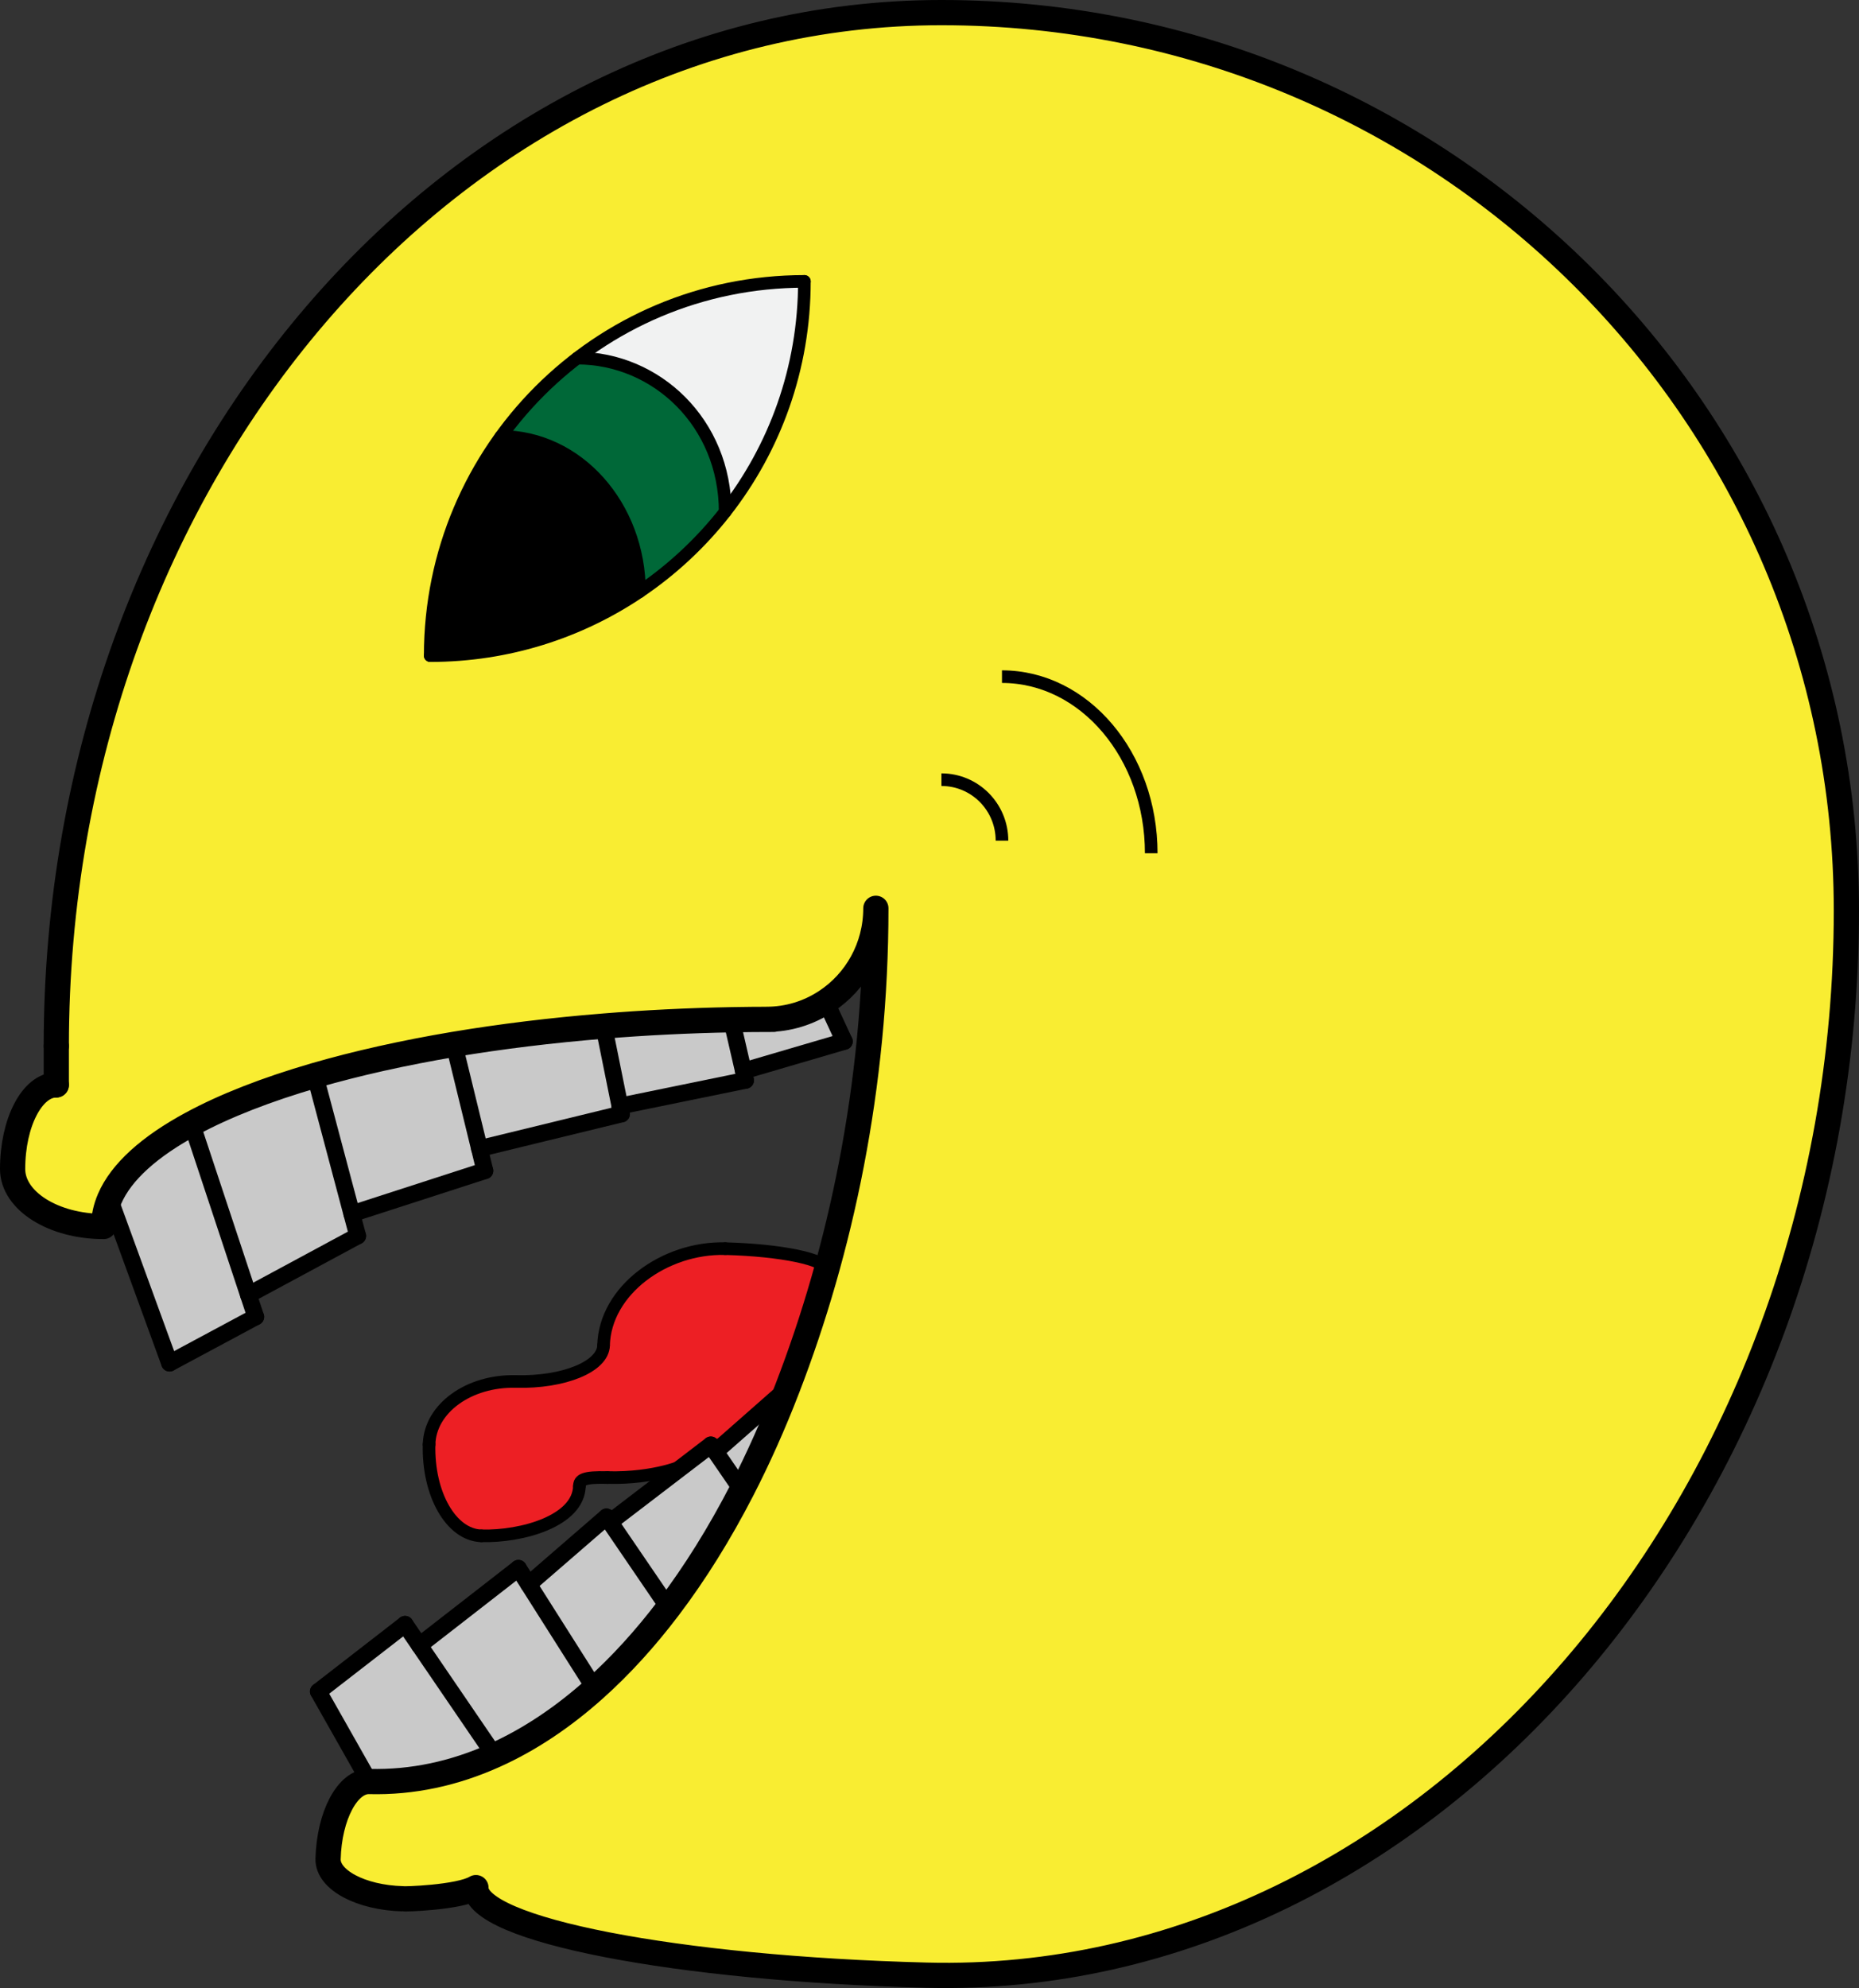 <?xml version="1.0" encoding="iso-8859-1"?>
<!-- Generator: Adobe Illustrator 16.0.0, SVG Export Plug-In . SVG Version: 6.00 Build 0)  -->
<!DOCTYPE svg PUBLIC "-//W3C//DTD SVG 1.1//EN" "http://www.w3.org/Graphics/SVG/1.1/DTD/svg11.dtd">
<svg version="1.1" xmlns="http://www.w3.org/2000/svg" xmlns:xlink="http://www.w3.org/1999/xlink" x="0px" y="0px"
	 width="442.18px" height="472.787px" viewBox="0 0 442.18 472.787" style="enable-background:new 0 0 442.18 472.787;"
	 xml:space="preserve">
<rect x="0" y="0" width="442.18" height="472.787" fill="#333333" stroke="none"/>
<g id="_x31_5">
	<g id="XMLID_11_">
		<g>
			<path style="fill:#ED1F24;" d="M114.508,365.245c-7.188-0.184-12.751-9.908-12.449-21.745
				c0.218-8.547,9.452-15.243,20.638-14.958c11.406,0.291,20.737-3.542,20.865-8.57c0.335-13.126,14.531-23.388,28.957-23.02
				c13.326,0.34,24.062,2.585,24,5.014l-11.114,32.957l-0.32,0.763l-21.741,12.329c-0.011,0.42-7.526,3.659-18.852,3.37
				c-5.698-0.145-6.636,0.531-6.674,2.031C137.605,361.703,124.215,365.492,114.508,365.245z"/>
		</g>
		<g>
			<path style="fill:none;stroke:#000000;stroke-width:3;stroke-linecap:round;stroke-linejoin:round;stroke-miterlimit:10;" d="
				M196.519,301.966c0.062-2.429-10.674-4.674-24-5.014"/>
			<path style="fill:none;stroke:#000000;stroke-width:3;stroke-linecap:round;stroke-linejoin:round;stroke-miterlimit:10;" d="
				M143.562,319.972c0.335-13.126,14.531-23.388,28.957-23.02"/>
			<path style="fill:none;stroke:#000000;stroke-width:3;stroke-linecap:round;stroke-linejoin:round;stroke-miterlimit:10;" d="
				M143.562,319.972c-0.128,5.028-9.459,8.861-20.865,8.57"/>
			<path style="fill:none;stroke:#000000;stroke-width:3;stroke-linecap:round;stroke-linejoin:round;stroke-miterlimit:10;" d="
				M102.059,343.5c0.218-8.547,9.452-15.243,20.638-14.958"/>
			<path style="fill:none;stroke:#000000;stroke-width:3;stroke-linecap:round;stroke-linejoin:round;stroke-miterlimit:10;" d="
				M102.059,343.5c-0.302,11.837,5.262,21.562,12.449,21.745"/>
			<path style="fill:none;stroke:#000000;stroke-width:3;stroke-linecap:round;stroke-linejoin:round;stroke-miterlimit:10;" d="
				M137.817,353.416c-0.211,8.287-13.602,12.076-23.309,11.829"/>
			<path style="fill:none;stroke:#000000;stroke-width:3;stroke-linecap:round;stroke-linejoin:round;stroke-miterlimit:10;" d="
				M137.817,353.416c0.039-1.5,0.976-2.176,6.674-2.031"/>
			<path style="fill:none;stroke:#000000;stroke-width:3;stroke-linecap:round;stroke-linejoin:round;stroke-miterlimit:10;" d="
				M163.343,348.015c-0.011,0.42-7.526,3.659-18.852,3.37"/>
			
				<line style="fill:none;stroke:#000000;stroke-width:3;stroke-linecap:round;stroke-linejoin:round;stroke-miterlimit:10;" x1="163.343" y1="348.015" x2="185.084" y2="335.686"/>
			
				<line style="fill:none;stroke:#000000;stroke-width:3;stroke-linecap:round;stroke-linejoin:round;stroke-miterlimit:10;" x1="185.404" y1="334.923" x2="196.519" y2="301.966"/>
		</g>
	</g>
	<g>
		<path style="fill:#F9ED32;" d="M172.49,121.719v-0.01c11.81-15.1,18.84-34.12,18.84-54.79c-20.32,0-39.05,6.8-54.02,18.25h-0.01
			c-6.92,5.29-13.04,11.57-18.14,18.63c-10.59,14.64-16.83,32.65-16.83,52.12c18.44,0,35.57-5.6,49.77-15.19
			C159.85,135.5,166.73,129.08,172.49,121.719z M143.61,244.02c-12.54,1.011-24.48,2.48-35.61,4.341
			c-12.05,2.029-23.16,4.52-33.07,7.39c-11.52,3.35-21.43,7.21-29.33,11.49c-9.98,5.39-16.76,11.42-19.53,17.85
			c-0.93,2.16-1.41,4.36-1.41,6.59C12.69,291.68,3,285.57,3,278.01c0-11.05,4.65-20,10.39-20c0-0.8,0-4.54,0-9.24
			C13.39,112.919,107.56,3,223.93,3c59.49,0,113.301,23.88,152.24,62.52c38.94,38.63,63.01,92.02,63.01,151.04
			c0,139.9-99.801,256.204-218.742,253.17c-59.531-1.519-107.488-10.835-107.234-20.822c-3.973,2.399-17.407,2.788-17.403,2.647
			c-9.947-0.254-17.892-4.487-17.765-9.456c0.263-10.316,4.645-18.558,9.803-18.427c10.236,0.262,20.225-1.904,29.788-6.212
			c8.308-3.729,16.296-9.077,23.852-15.847c6.152-5.505,12.019-11.947,17.536-19.229c6.293-8.293,12.135-17.677,17.45-27.984
			c3.904-7.583,7.521-15.674,10.811-24.213c12.64-32.758,21.055-71.737,21.055-114.178c0,9.31-4.73,17.49-11.89,22.18
			c-4.07,2.681-8.91,4.23-14.11,4.23H184c-3.34,0-6.65,0.029-9.93,0.09C163.61,242.71,153.42,243.22,143.61,244.02z"/>
		<path style="fill:#C9C9C9;" d="M99.759,391.286l17.869,26.174c-9.563,4.308-19.552,6.474-29.788,6.212l-12.119-21.405
			l20.625-15.979L99.759,391.286z"/>
		<path style="fill:#C9C9C9;" d="M143.61,244.02c9.81-0.8,20-1.31,30.46-1.51l0.01,0.32l2.74,11.87l0.51,2.22l-29.88,6.12
			L143.61,244.02z"/>
		<path style="fill:#C9C9C9;" d="M147.83,264.92l-33.78,8.23L108,248.36c11.13-1.86,23.07-3.33,35.61-4.341l3.84,19.021
			L147.83,264.92z"/>
		<path style="fill:#C9C9C9;" d="M196.44,238.199l4.39,9.461l-24.01,7.04l-2.74-11.87l-0.01-0.32c3.28-0.061,6.59-0.09,9.93-0.09
			h-1.67c5.2,0,10.04-1.55,14.11-4.23V238.199z"/>
		<path style="fill:#C9C9C9;" d="M170.176,345.237l17.099-15.05c-3.289,8.539-6.906,16.63-10.811,24.213L170.176,345.237z"/>
		<path style="fill:#F1F2F2;" d="M191.33,66.919c0,20.67-7.03,39.69-18.84,54.79c-0.01-21.14-16.37-36.53-35.18-36.54
			C152.28,73.719,171.01,66.919,191.33,66.919z"/>
		<path style="fill:#C9C9C9;" d="M170.176,345.237l6.289,9.163c-5.315,10.308-11.156,19.691-17.45,27.984l-13.924-20.412
			l23.985-18.345L170.176,345.237z"/>
		<path style="fill:#006838;" d="M172.49,121.709v0.01c-5.76,7.36-12.64,13.78-20.39,19.01c0-20.41-14.72-36.92-32.94-36.93
			c5.1-7.06,11.22-13.34,18.14-18.63h0.01C156.12,85.179,172.48,100.569,172.49,121.709z"/>
		<path style="fill:#C9C9C9;" d="M145.091,361.973l13.924,20.412c-5.518,7.281-11.384,13.724-17.536,19.229l-15.742-24.829
			l18.515-16.033L145.091,361.973z"/>
		<path style="fill:#C9C9C9;" d="M125.737,376.784l15.742,24.829c-7.555,6.77-15.544,12.117-23.852,15.847l-17.869-26.174
			l23.555-18.315L125.737,376.784z"/>
		<path d="M119.16,103.799c18.22,0.01,32.94,16.52,32.94,36.93c-14.2,9.59-31.33,15.19-49.77,15.19
			C102.33,136.449,108.57,118.439,119.16,103.799z"/>
		<path style="fill:#C9C9C9;" d="M114.05,273.15l1.28,5.27l-31.65,10.24l-8.75-32.9v-0.01c9.91-2.87,21.02-5.36,33.07-7.39
			L114.05,273.15z"/>
		<path style="fill:#C9C9C9;" d="M83.68,288.66l1.4,5.26l-25.99,14.01L45.6,267.24c7.9-4.28,17.81-8.141,29.33-11.49v0.01
			L83.68,288.66z"/>
		<path style="fill:#C9C9C9;" d="M59.09,307.93l1.74,5.24l-20.5,11l-14.25-39.08h-0.01c2.77-6.43,9.55-12.46,19.53-17.85
			L59.09,307.93z"/>
		<path style="fill:none;stroke:#000000;stroke-width:6;stroke-linecap:round;stroke-linejoin:round;stroke-miterlimit:10;" d="
			M13.39,248.77C13.39,112.919,107.56,3,223.93,3c59.49,0,113.301,23.88,152.24,62.52c38.94,38.63,63.01,92.02,63.01,151.04
			c0,139.9-99.801,256.204-218.742,253.17c-59.531-1.519-107.488-10.835-107.234-20.822c-3.973,2.399-17.407,2.788-17.403,2.647
			c-9.947-0.254-17.892-4.487-17.765-9.456c0.263-10.316,4.645-18.558,9.803-18.427c10.236,0.262,20.225-1.904,29.788-6.212
			c8.308-3.729,16.296-9.077,23.852-15.847c6.152-5.505,12.019-11.947,17.536-19.229c6.293-8.293,12.135-17.677,17.45-27.984
			c3.904-7.583,7.521-15.674,10.811-24.213c12.64-32.758,21.055-71.737,21.055-114.178c0,9.31-4.73,17.49-11.89,22.18
			c-4.07,2.681-8.91,4.23-14.11,4.23H184c-3.34,0-6.65,0.029-9.93,0.09c-10.46,0.2-20.65,0.71-30.46,1.51
			c-12.54,1.011-24.48,2.48-35.61,4.341c-12.05,2.029-23.16,4.52-33.07,7.39c-11.52,3.35-21.43,7.21-29.33,11.49
			c-9.98,5.39-16.76,11.42-19.53,17.85c-0.93,2.16-1.41,4.36-1.41,6.59C12.69,291.68,3,285.57,3,278.01c0-11.05,4.65-20,10.39-20"/>
		<path style="fill:none;stroke:#000000;stroke-width:6;stroke-linecap:round;stroke-linejoin:round;stroke-miterlimit:10;" d="
			M13.39,248.77c0,4.7,0,8.44,0,9.24"/>
		<path style="fill:none;stroke:#000000;stroke-width:3;stroke-linecap:round;stroke-linejoin:bevel;stroke-miterlimit:10;" d="
			M172.49,121.709c-0.01-21.14-16.37-36.53-35.18-36.54"/>
		<path style="fill:none;stroke:#000000;stroke-width:3;stroke-linecap:round;stroke-linejoin:bevel;stroke-miterlimit:10;" d="
			M191.33,66.919"/>
		<path style="fill:none;stroke:#000000;stroke-width:3;stroke-linecap:round;stroke-linejoin:bevel;stroke-miterlimit:10;" d="
			M119.16,103.799"/>
		<path style="fill:none;stroke:#000000;stroke-width:3;stroke-linecap:round;stroke-linejoin:bevel;stroke-miterlimit:10;" d="
			M102.33,155.919"/>
		<path style="fill:none;stroke:#000000;stroke-width:3;stroke-linecap:round;stroke-linejoin:bevel;stroke-miterlimit:10;" d="
			M191.33,66.919c0,20.67-7.03,39.69-18.84,54.79v0.01c-5.76,7.36-12.64,13.78-20.39,19.01c-14.2,9.59-31.33,15.19-49.77,15.19"/>
		<path style="fill:none;stroke:#000000;stroke-width:3;stroke-linecap:round;stroke-linejoin:bevel;stroke-miterlimit:10;" d="
			M152.1,140.729c0-20.41-14.72-36.92-32.94-36.93h-0.01"/>
		
			<line style="fill:none;stroke:#000000;stroke-width:4;stroke-linecap:round;stroke-miterlimit:10;" x1="200.83" y1="247.66" x2="196.44" y2="238.199"/>
		
			<line style="fill:none;stroke:#000000;stroke-width:4;stroke-linecap:round;stroke-miterlimit:10;" x1="26.08" y1="285.09" x2="40.33" y2="324.17"/>
		
			<line style="fill:none;stroke:#000000;stroke-width:4;stroke-linecap:round;stroke-miterlimit:10;" x1="40.33" y1="324.17" x2="60.83" y2="313.17"/>
		<polyline style="fill:none;stroke:#000000;stroke-width:4;stroke-linecap:round;stroke-miterlimit:10;" points="60.83,313.17 
			59.09,307.93 45.6,267.24 		"/>
		
			<line style="fill:none;stroke:#000000;stroke-width:4;stroke-linecap:round;stroke-miterlimit:10;" x1="59.09" y1="307.93" x2="85.08" y2="293.92"/>
		<polyline style="fill:none;stroke:#000000;stroke-width:4;stroke-linecap:round;stroke-miterlimit:10;" points="85.08,293.92 
			83.68,288.66 74.93,255.76 		"/>
		
			<line style="fill:none;stroke:#000000;stroke-width:4;stroke-linecap:round;stroke-miterlimit:10;" x1="83.68" y1="288.66" x2="115.33" y2="278.42"/>
		<polyline style="fill:none;stroke:#000000;stroke-width:4;stroke-linecap:round;stroke-miterlimit:10;" points="115.33,278.42 
			114.05,273.15 108,248.36 107.83,247.66 		"/>
		
			<line style="fill:none;stroke:#000000;stroke-width:4;stroke-linecap:round;stroke-miterlimit:10;" x1="114.05" y1="273.15" x2="147.83" y2="264.92"/>
		<polyline style="fill:none;stroke:#000000;stroke-width:4;stroke-linecap:round;stroke-miterlimit:10;" points="147.83,264.92 
			147.45,263.04 143.61,244.02 143.61,244.01 		"/>
		
			<line style="fill:none;stroke:#000000;stroke-width:4;stroke-linecap:round;stroke-miterlimit:10;" x1="147.45" y1="263.04" x2="177.33" y2="256.92"/>
		<polyline style="fill:none;stroke:#000000;stroke-width:4;stroke-linecap:round;stroke-miterlimit:10;" points="177.33,256.92 
			176.82,254.7 174.08,242.83 		"/>
		
			<line style="fill:none;stroke:#000000;stroke-width:4;stroke-linecap:round;stroke-miterlimit:10;" x1="176.82" y1="254.7" x2="200.83" y2="247.66"/>
		
			<line style="fill:none;stroke:#000000;stroke-width:4;stroke-linecap:round;stroke-miterlimit:10;" x1="87.839" y1="423.672" x2="75.721" y2="402.267"/>
		
			<line style="fill:none;stroke:#000000;stroke-width:4;stroke-linecap:round;stroke-miterlimit:10;" x1="75.721" y1="402.267" x2="96.345" y2="386.287"/>
		<polyline style="fill:none;stroke:#000000;stroke-width:4;stroke-linecap:round;stroke-miterlimit:10;" points="96.345,386.287 
			99.759,391.286 117.627,417.46 		"/>
		
			<line style="fill:none;stroke:#000000;stroke-width:4;stroke-linecap:round;stroke-miterlimit:10;" x1="99.759" y1="391.286" x2="123.313" y2="372.971"/>
		<polyline style="fill:none;stroke:#000000;stroke-width:4;stroke-linecap:round;stroke-miterlimit:10;" points="123.313,372.971 
			125.737,376.784 141.479,401.613 		"/>
		
			<line style="fill:none;stroke:#000000;stroke-width:4;stroke-linecap:round;stroke-miterlimit:10;" x1="125.737" y1="376.784" x2="144.252" y2="360.751"/>
		<polyline style="fill:none;stroke:#000000;stroke-width:4;stroke-linecap:round;stroke-miterlimit:10;" points="144.252,360.751 
			145.091,361.973 159.015,382.385 		"/>
		
			<line style="fill:none;stroke:#000000;stroke-width:4;stroke-linecap:round;stroke-miterlimit:10;" x1="145.091" y1="361.973" x2="169.077" y2="343.628"/>
		<polyline style="fill:none;stroke:#000000;stroke-width:4;stroke-linecap:round;stroke-miterlimit:10;" points="169.077,343.628 
			170.176,345.237 176.465,354.4 		"/>
		
			<line style="fill:none;stroke:#000000;stroke-width:4;stroke-linecap:round;stroke-miterlimit:10;" x1="170.176" y1="345.237" x2="187.275" y2="330.188"/>
		<path style="fill:none;stroke:#000000;stroke-width:3;stroke-linecap:round;stroke-linejoin:bevel;stroke-miterlimit:10;" d="
			M191.33,66.919"/>
		<path style="fill:none;stroke:#000000;stroke-width:3;stroke-linecap:round;stroke-linejoin:bevel;stroke-miterlimit:10;" d="
			M191.33,66.919"/>
		<path style="fill:none;stroke:#000000;stroke-width:3;stroke-linecap:round;stroke-linejoin:bevel;stroke-miterlimit:10;" d="
			M102.33,155.919c0-49.193,39.807-89,89-89"/>
		<g>
			<path style="fill:none;stroke:#000000;stroke-width:3;stroke-miterlimit:10;" d="M238.33,199.919c0-8.015-6.441-14.5-14.402-14.5
				"/>
			<path style="fill:none;stroke:#000000;stroke-width:3;stroke-miterlimit:10;" d="M273.83,202.919c0-23.215-15.878-42-35.5-42"/>
		</g>
	</g>
</g>
<g id="Layer_1">
</g>
</svg>
